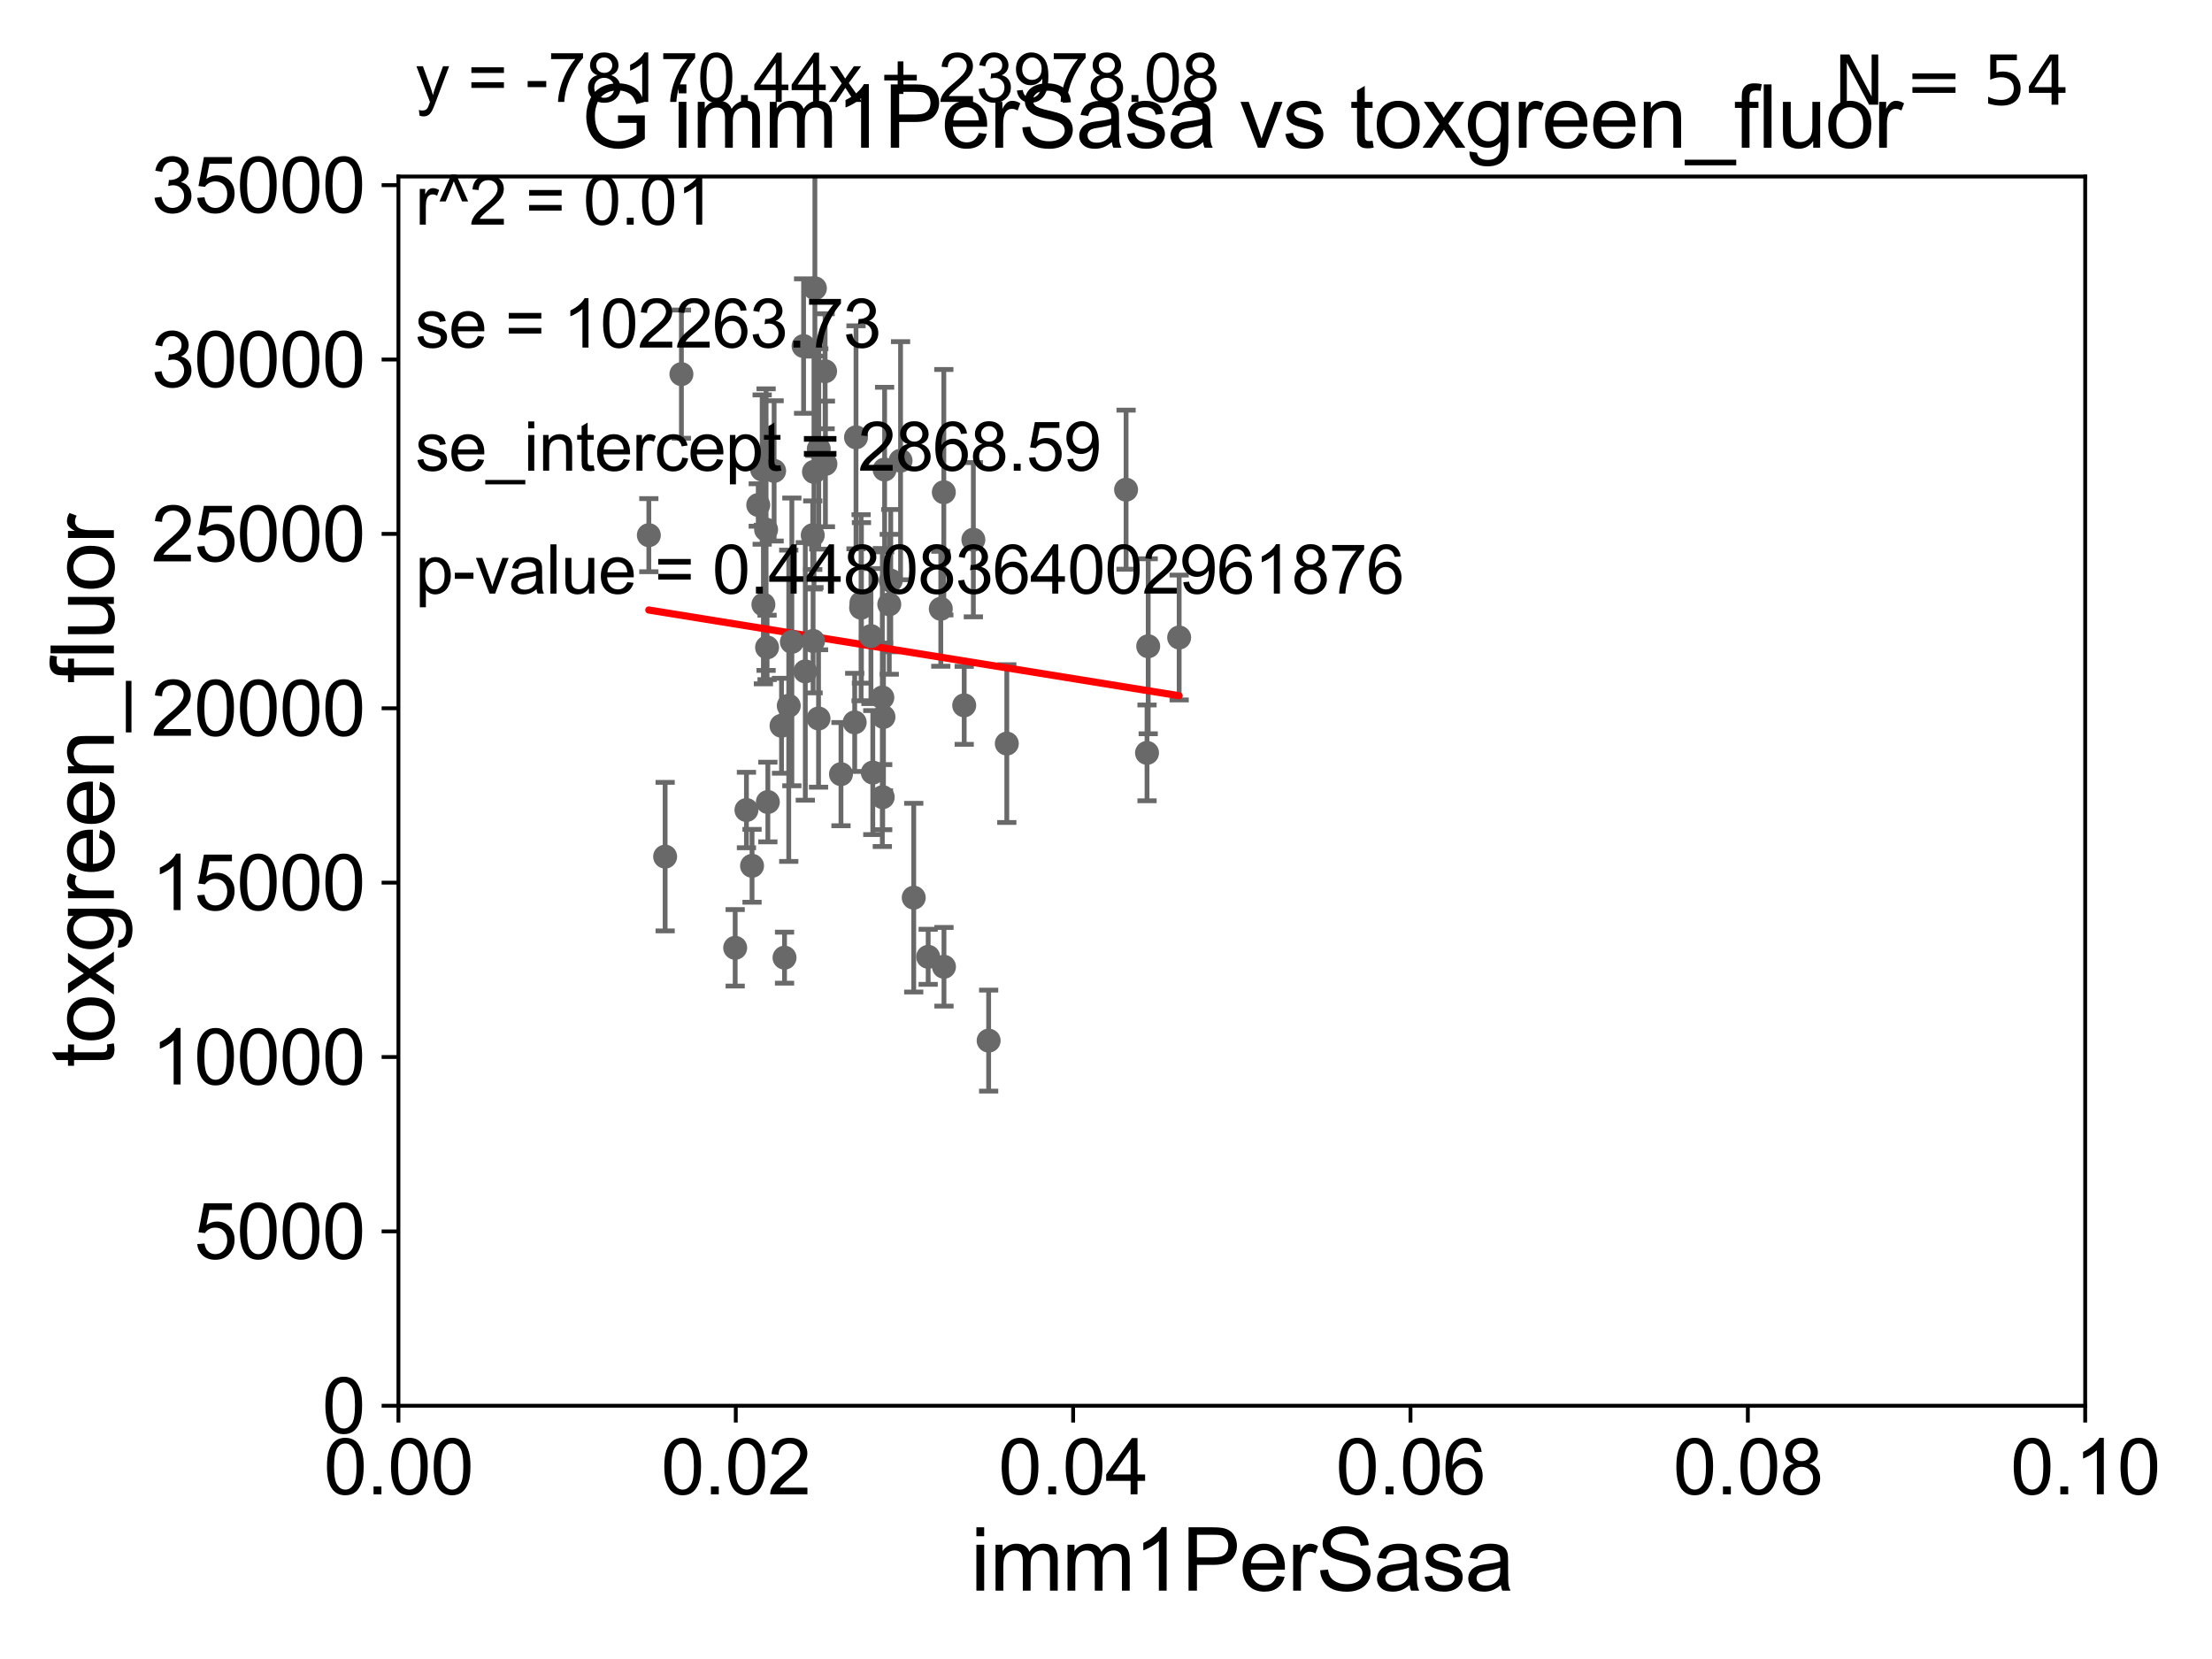 <?xml version="1.0" encoding="utf-8" standalone="no"?>
<!DOCTYPE svg PUBLIC "-//W3C//DTD SVG 1.1//EN"
  "http://www.w3.org/Graphics/SVG/1.1/DTD/svg11.dtd">
<svg xmlns:xlink="http://www.w3.org/1999/xlink" width="460.8pt" height="345.6pt" viewBox="0 0 460.8 345.6" xmlns="http://www.w3.org/2000/svg" version="1.1">
 <defs>
  <style type="text/css">*{stroke-linejoin: round; stroke-linecap: butt}</style>
 </defs>
 <g id="figure_1">
  <g id="patch_1">
   <path d="M 0 345.6 
L 460.8 345.6 
L 460.8 0 
L 0 0 
z
" style="fill: #ffffff"/>
  </g>
  <g id="axes_1">
   <g id="patch_2">
    <path d="M 83 292.84 
L 434.385 292.84 
L 434.385 36.775 
L 83 36.775 
z
" style="fill: #ffffff"/>
   </g>
   <g id="PathCollection_1">
    <defs>
     <path id="mbdb88b8500" d="M 0 1.118 
C 0.297 1.118 0.581 1 0.791 0.791 
C 1 0.581 1.118 0.297 1.118 0 
C 1.118 -0.297 1 -0.581 0.791 -0.791 
C 0.581 -1 0.297 -1.118 0 -1.118 
C -0.297 -1.118 -0.581 -1 -0.791 -0.791 
C -1 -0.581 -1.118 -0.297 -1.118 0 
C -1.118 0.297 -1 0.581 -0.791 0.791 
C -0.581 1 -0.297 1.118 0 1.118 
z
" style="stroke: #696969"/>
    </defs>
    <g clip-path="url(#p01d1ca0391)">
     <use xlink:href="#mbdb88b8500" x="170.567" y="93.526" style="fill: #696969; stroke: #696969"/>
     <use xlink:href="#mbdb88b8500" x="200.863" y="146.936" style="fill: #696969; stroke: #696969"/>
     <use xlink:href="#mbdb88b8500" x="183.805" y="145.302" style="fill: #696969; stroke: #696969"/>
     <use xlink:href="#mbdb88b8500" x="190.348" y="186.998" style="fill: #696969; stroke: #696969"/>
     <use xlink:href="#mbdb88b8500" x="238.946" y="156.841" style="fill: #696969; stroke: #696969"/>
     <use xlink:href="#mbdb88b8500" x="195.984" y="126.822" style="fill: #696969; stroke: #696969"/>
     <use xlink:href="#mbdb88b8500" x="169.382" y="133.517" style="fill: #696969; stroke: #696969"/>
     <use xlink:href="#mbdb88b8500" x="183.883" y="166.06" style="fill: #696969; stroke: #696969"/>
     <use xlink:href="#mbdb88b8500" x="164.312" y="147.023" style="fill: #696969; stroke: #696969"/>
     <use xlink:href="#mbdb88b8500" x="170.516" y="149.673" style="fill: #696969; stroke: #696969"/>
     <use xlink:href="#mbdb88b8500" x="193.355" y="199.322" style="fill: #696969; stroke: #696969"/>
     <use xlink:href="#mbdb88b8500" x="159.796" y="134.865" style="fill: #696969; stroke: #696969"/>
     <use xlink:href="#mbdb88b8500" x="234.583" y="102.009" style="fill: #696969; stroke: #696969"/>
     <use xlink:href="#mbdb88b8500" x="181.433" y="132.506" style="fill: #696969; stroke: #696969"/>
     <use xlink:href="#mbdb88b8500" x="205.953" y="216.78" style="fill: #696969; stroke: #696969"/>
     <use xlink:href="#mbdb88b8500" x="171.886" y="77.339" style="fill: #696969; stroke: #696969"/>
     <use xlink:href="#mbdb88b8500" x="156.665" y="180.365" style="fill: #696969; stroke: #696969"/>
     <use xlink:href="#mbdb88b8500" x="153.153" y="197.448" style="fill: #696969; stroke: #696969"/>
     <use xlink:href="#mbdb88b8500" x="175.192" y="161.27" style="fill: #696969; stroke: #696969"/>
     <use xlink:href="#mbdb88b8500" x="138.56" y="178.452" style="fill: #696969; stroke: #696969"/>
     <use xlink:href="#mbdb88b8500" x="245.641" y="132.803" style="fill: #696969; stroke: #696969"/>
     <use xlink:href="#mbdb88b8500" x="184.044" y="149.352" style="fill: #696969; stroke: #696969"/>
     <use xlink:href="#mbdb88b8500" x="159.958" y="167.075" style="fill: #696969; stroke: #696969"/>
     <use xlink:href="#mbdb88b8500" x="164.959" y="133.718" style="fill: #696969; stroke: #696969"/>
     <use xlink:href="#mbdb88b8500" x="179.383" y="126.6" style="fill: #696969; stroke: #696969"/>
     <use xlink:href="#mbdb88b8500" x="239.193" y="134.63" style="fill: #696969; stroke: #696969"/>
     <use xlink:href="#mbdb88b8500" x="171.95" y="96.642" style="fill: #696969; stroke: #696969"/>
     <use xlink:href="#mbdb88b8500" x="178.323" y="91.102" style="fill: #696969; stroke: #696969"/>
     <use xlink:href="#mbdb88b8500" x="169.31" y="111.489" style="fill: #696969; stroke: #696969"/>
     <use xlink:href="#mbdb88b8500" x="178.047" y="150.485" style="fill: #696969; stroke: #696969"/>
     <use xlink:href="#mbdb88b8500" x="167.403" y="72.091" style="fill: #696969; stroke: #696969"/>
     <use xlink:href="#mbdb88b8500" x="159.029" y="125.939" style="fill: #696969; stroke: #696969"/>
     <use xlink:href="#mbdb88b8500" x="169.567" y="98.294" style="fill: #696969; stroke: #696969"/>
     <use xlink:href="#mbdb88b8500" x="159.592" y="110.328" style="fill: #696969; stroke: #696969"/>
     <use xlink:href="#mbdb88b8500" x="185.559" y="120.957" style="fill: #696969; stroke: #696969"/>
     <use xlink:href="#mbdb88b8500" x="141.95" y="77.939" style="fill: #696969; stroke: #696969"/>
     <use xlink:href="#mbdb88b8500" x="167.76" y="139.863" style="fill: #696969; stroke: #696969"/>
     <use xlink:href="#mbdb88b8500" x="155.498" y="168.741" style="fill: #696969; stroke: #696969"/>
     <use xlink:href="#mbdb88b8500" x="158.774" y="97.821" style="fill: #696969; stroke: #696969"/>
     <use xlink:href="#mbdb88b8500" x="135.165" y="111.488" style="fill: #696969; stroke: #696969"/>
     <use xlink:href="#mbdb88b8500" x="169.756" y="60.054" style="fill: #696969; stroke: #696969"/>
     <use xlink:href="#mbdb88b8500" x="161.265" y="98.095" style="fill: #696969; stroke: #696969"/>
     <use xlink:href="#mbdb88b8500" x="202.769" y="112.428" style="fill: #696969; stroke: #696969"/>
     <use xlink:href="#mbdb88b8500" x="187.604" y="95.974" style="fill: #696969; stroke: #696969"/>
     <use xlink:href="#mbdb88b8500" x="162.804" y="151.189" style="fill: #696969; stroke: #696969"/>
     <use xlink:href="#mbdb88b8500" x="181.82" y="160.94" style="fill: #696969; stroke: #696969"/>
     <use xlink:href="#mbdb88b8500" x="196.616" y="102.541" style="fill: #696969; stroke: #696969"/>
     <use xlink:href="#mbdb88b8500" x="157.957" y="105.2" style="fill: #696969; stroke: #696969"/>
     <use xlink:href="#mbdb88b8500" x="209.736" y="154.9" style="fill: #696969; stroke: #696969"/>
     <use xlink:href="#mbdb88b8500" x="179.456" y="125.59" style="fill: #696969; stroke: #696969"/>
     <use xlink:href="#mbdb88b8500" x="184.281" y="97.813" style="fill: #696969; stroke: #696969"/>
     <use xlink:href="#mbdb88b8500" x="185.253" y="125.886" style="fill: #696969; stroke: #696969"/>
     <use xlink:href="#mbdb88b8500" x="163.432" y="199.497" style="fill: #696969; stroke: #696969"/>
     <use xlink:href="#mbdb88b8500" x="196.648" y="201.398" style="fill: #696969; stroke: #696969"/>
    </g>
   </g>
   <g id="matplotlib.axis_1">
    <g id="xtick_1">
     <g id="line2d_1">
      <defs>
       <path id="m7738bb828a" d="M 0 0 
L 0 3.5 
" style="stroke: #000000; stroke-width: 0.8"/>
      </defs>
      <g>
       <use xlink:href="#m7738bb828a" x="83" y="292.84" style="stroke: #000000; stroke-width: 0.8"/>
      </g>
     </g>
     <g id="text_1">
      <!-- 0.00 -->
      <g transform="translate(67.431 311.293)scale(0.16 -0.16)">
       <defs>
        <path id="ArialMT-30" d="M 266 2259 
Q 266 3072 433 3567 
Q 600 4063 929 4331 
Q 1259 4600 1759 4600 
Q 2128 4600 2406 4451 
Q 2684 4303 2865 4023 
Q 3047 3744 3150 3342 
Q 3253 2941 3253 2259 
Q 3253 1453 3087 958 
Q 2922 463 2592 192 
Q 2263 -78 1759 -78 
Q 1097 -78 719 397 
Q 266 969 266 2259 
z
M 844 2259 
Q 844 1131 1108 757 
Q 1372 384 1759 384 
Q 2147 384 2411 759 
Q 2675 1134 2675 2259 
Q 2675 3391 2411 3762 
Q 2147 4134 1753 4134 
Q 1366 4134 1134 3806 
Q 844 3388 844 2259 
z
" transform="scale(0.016)"/>
        <path id="ArialMT-2e" d="M 581 0 
L 581 641 
L 1222 641 
L 1222 0 
L 581 0 
z
" transform="scale(0.016)"/>
       </defs>
       <use xlink:href="#ArialMT-30"/>
       <use xlink:href="#ArialMT-2e" x="55.615"/>
       <use xlink:href="#ArialMT-30" x="83.398"/>
       <use xlink:href="#ArialMT-30" x="139.014"/>
      </g>
     </g>
    </g>
    <g id="xtick_2">
     <g id="line2d_2">
      <g>
       <use xlink:href="#m7738bb828a" x="153.277" y="292.84" style="stroke: #000000; stroke-width: 0.8"/>
      </g>
     </g>
     <g id="text_2">
      <!-- 0.02 -->
      <g transform="translate(137.708 311.293)scale(0.16 -0.16)">
       <defs>
        <path id="ArialMT-32" d="M 3222 541 
L 3222 0 
L 194 0 
Q 188 203 259 391 
Q 375 700 629 1000 
Q 884 1300 1366 1694 
Q 2113 2306 2375 2664 
Q 2638 3022 2638 3341 
Q 2638 3675 2398 3904 
Q 2159 4134 1775 4134 
Q 1369 4134 1125 3890 
Q 881 3647 878 3216 
L 300 3275 
Q 359 3922 746 4261 
Q 1134 4600 1788 4600 
Q 2447 4600 2831 4234 
Q 3216 3869 3216 3328 
Q 3216 3053 3103 2787 
Q 2991 2522 2730 2228 
Q 2469 1934 1863 1422 
Q 1356 997 1212 845 
Q 1069 694 975 541 
L 3222 541 
z
" transform="scale(0.016)"/>
       </defs>
       <use xlink:href="#ArialMT-30"/>
       <use xlink:href="#ArialMT-2e" x="55.615"/>
       <use xlink:href="#ArialMT-30" x="83.398"/>
       <use xlink:href="#ArialMT-32" x="139.014"/>
      </g>
     </g>
    </g>
    <g id="xtick_3">
     <g id="line2d_3">
      <g>
       <use xlink:href="#m7738bb828a" x="223.554" y="292.84" style="stroke: #000000; stroke-width: 0.8"/>
      </g>
     </g>
     <g id="text_3">
      <!-- 0.04 -->
      <g transform="translate(207.985 311.293)scale(0.16 -0.16)">
       <defs>
        <path id="ArialMT-34" d="M 2069 0 
L 2069 1097 
L 81 1097 
L 81 1613 
L 2172 4581 
L 2631 4581 
L 2631 1613 
L 3250 1613 
L 3250 1097 
L 2631 1097 
L 2631 0 
L 2069 0 
z
M 2069 1613 
L 2069 3678 
L 634 1613 
L 2069 1613 
z
" transform="scale(0.016)"/>
       </defs>
       <use xlink:href="#ArialMT-30"/>
       <use xlink:href="#ArialMT-2e" x="55.615"/>
       <use xlink:href="#ArialMT-30" x="83.398"/>
       <use xlink:href="#ArialMT-34" x="139.014"/>
      </g>
     </g>
    </g>
    <g id="xtick_4">
     <g id="line2d_4">
      <g>
       <use xlink:href="#m7738bb828a" x="293.831" y="292.84" style="stroke: #000000; stroke-width: 0.8"/>
      </g>
     </g>
     <g id="text_4">
      <!-- 0.06 -->
      <g transform="translate(278.262 311.293)scale(0.16 -0.16)">
       <defs>
        <path id="ArialMT-36" d="M 3184 3459 
L 2625 3416 
Q 2550 3747 2413 3897 
Q 2184 4138 1850 4138 
Q 1581 4138 1378 3988 
Q 1113 3794 959 3422 
Q 806 3050 800 2363 
Q 1003 2672 1297 2822 
Q 1591 2972 1913 2972 
Q 2475 2972 2870 2558 
Q 3266 2144 3266 1488 
Q 3266 1056 3080 686 
Q 2894 316 2569 119 
Q 2244 -78 1831 -78 
Q 1128 -78 684 439 
Q 241 956 241 2144 
Q 241 3472 731 4075 
Q 1159 4600 1884 4600 
Q 2425 4600 2770 4297 
Q 3116 3994 3184 3459 
z
M 888 1484 
Q 888 1194 1011 928 
Q 1134 663 1356 523 
Q 1578 384 1822 384 
Q 2178 384 2434 671 
Q 2691 959 2691 1453 
Q 2691 1928 2437 2201 
Q 2184 2475 1800 2475 
Q 1419 2475 1153 2201 
Q 888 1928 888 1484 
z
" transform="scale(0.016)"/>
       </defs>
       <use xlink:href="#ArialMT-30"/>
       <use xlink:href="#ArialMT-2e" x="55.615"/>
       <use xlink:href="#ArialMT-30" x="83.398"/>
       <use xlink:href="#ArialMT-36" x="139.014"/>
      </g>
     </g>
    </g>
    <g id="xtick_5">
     <g id="line2d_5">
      <g>
       <use xlink:href="#m7738bb828a" x="364.108" y="292.84" style="stroke: #000000; stroke-width: 0.8"/>
      </g>
     </g>
     <g id="text_5">
      <!-- 0.08 -->
      <g transform="translate(348.539 311.293)scale(0.16 -0.16)">
       <defs>
        <path id="ArialMT-38" d="M 1131 2484 
Q 781 2613 612 2850 
Q 444 3088 444 3419 
Q 444 3919 803 4259 
Q 1163 4600 1759 4600 
Q 2359 4600 2725 4251 
Q 3091 3903 3091 3403 
Q 3091 3084 2923 2848 
Q 2756 2613 2416 2484 
Q 2838 2347 3058 2040 
Q 3278 1734 3278 1309 
Q 3278 722 2862 322 
Q 2447 -78 1769 -78 
Q 1091 -78 675 323 
Q 259 725 259 1325 
Q 259 1772 486 2073 
Q 713 2375 1131 2484 
z
M 1019 3438 
Q 1019 3113 1228 2906 
Q 1438 2700 1772 2700 
Q 2097 2700 2305 2904 
Q 2513 3109 2513 3406 
Q 2513 3716 2298 3927 
Q 2084 4138 1766 4138 
Q 1444 4138 1231 3931 
Q 1019 3725 1019 3438 
z
M 838 1322 
Q 838 1081 952 856 
Q 1066 631 1291 507 
Q 1516 384 1775 384 
Q 2178 384 2440 643 
Q 2703 903 2703 1303 
Q 2703 1709 2433 1975 
Q 2163 2241 1756 2241 
Q 1359 2241 1098 1978 
Q 838 1716 838 1322 
z
" transform="scale(0.016)"/>
       </defs>
       <use xlink:href="#ArialMT-30"/>
       <use xlink:href="#ArialMT-2e" x="55.615"/>
       <use xlink:href="#ArialMT-30" x="83.398"/>
       <use xlink:href="#ArialMT-38" x="139.014"/>
      </g>
     </g>
    </g>
    <g id="xtick_6">
     <g id="line2d_6">
      <g>
       <use xlink:href="#m7738bb828a" x="434.385" y="292.84" style="stroke: #000000; stroke-width: 0.8"/>
      </g>
     </g>
     <g id="text_6">
      <!-- 0.10 -->
      <g transform="translate(418.816 311.293)scale(0.16 -0.16)">
       <defs>
        <path id="ArialMT-31" d="M 2384 0 
L 1822 0 
L 1822 3584 
Q 1619 3391 1289 3197 
Q 959 3003 697 2906 
L 697 3450 
Q 1169 3672 1522 3987 
Q 1875 4303 2022 4600 
L 2384 4600 
L 2384 0 
z
" transform="scale(0.016)"/>
       </defs>
       <use xlink:href="#ArialMT-30"/>
       <use xlink:href="#ArialMT-2e" x="55.615"/>
       <use xlink:href="#ArialMT-31" x="83.398"/>
       <use xlink:href="#ArialMT-30" x="139.014"/>
      </g>
     </g>
    </g>
    <g id="text_7">
     <!-- imm1PerSasa -->
     <g transform="translate(202.177 331.357)scale(0.18 -0.18)">
      <defs>
       <path id="ArialMT-69" d="M 425 3934 
L 425 4581 
L 988 4581 
L 988 3934 
L 425 3934 
z
M 425 0 
L 425 3319 
L 988 3319 
L 988 0 
L 425 0 
z
" transform="scale(0.016)"/>
       <path id="ArialMT-6d" d="M 422 0 
L 422 3319 
L 925 3319 
L 925 2853 
Q 1081 3097 1340 3245 
Q 1600 3394 1931 3394 
Q 2300 3394 2536 3241 
Q 2772 3088 2869 2813 
Q 3263 3394 3894 3394 
Q 4388 3394 4653 3120 
Q 4919 2847 4919 2278 
L 4919 0 
L 4359 0 
L 4359 2091 
Q 4359 2428 4304 2576 
Q 4250 2725 4106 2815 
Q 3963 2906 3769 2906 
Q 3419 2906 3187 2673 
Q 2956 2441 2956 1928 
L 2956 0 
L 2394 0 
L 2394 2156 
Q 2394 2531 2256 2718 
Q 2119 2906 1806 2906 
Q 1569 2906 1367 2781 
Q 1166 2656 1075 2415 
Q 984 2175 984 1722 
L 984 0 
L 422 0 
z
" transform="scale(0.016)"/>
       <path id="ArialMT-50" d="M 494 0 
L 494 4581 
L 2222 4581 
Q 2678 4581 2919 4538 
Q 3256 4481 3484 4323 
Q 3713 4166 3852 3881 
Q 3991 3597 3991 3256 
Q 3991 2672 3619 2267 
Q 3247 1863 2275 1863 
L 1100 1863 
L 1100 0 
L 494 0 
z
M 1100 2403 
L 2284 2403 
Q 2872 2403 3119 2622 
Q 3366 2841 3366 3238 
Q 3366 3525 3220 3729 
Q 3075 3934 2838 4000 
Q 2684 4041 2272 4041 
L 1100 4041 
L 1100 2403 
z
" transform="scale(0.016)"/>
       <path id="ArialMT-65" d="M 2694 1069 
L 3275 997 
Q 3138 488 2766 206 
Q 2394 -75 1816 -75 
Q 1088 -75 661 373 
Q 234 822 234 1631 
Q 234 2469 665 2931 
Q 1097 3394 1784 3394 
Q 2450 3394 2872 2941 
Q 3294 2488 3294 1666 
Q 3294 1616 3291 1516 
L 816 1516 
Q 847 969 1125 678 
Q 1403 388 1819 388 
Q 2128 388 2347 550 
Q 2566 713 2694 1069 
z
M 847 1978 
L 2700 1978 
Q 2663 2397 2488 2606 
Q 2219 2931 1791 2931 
Q 1403 2931 1139 2672 
Q 875 2413 847 1978 
z
" transform="scale(0.016)"/>
       <path id="ArialMT-72" d="M 416 0 
L 416 3319 
L 922 3319 
L 922 2816 
Q 1116 3169 1280 3281 
Q 1444 3394 1641 3394 
Q 1925 3394 2219 3213 
L 2025 2691 
Q 1819 2813 1613 2813 
Q 1428 2813 1281 2702 
Q 1134 2591 1072 2394 
Q 978 2094 978 1738 
L 978 0 
L 416 0 
z
" transform="scale(0.016)"/>
       <path id="ArialMT-53" d="M 288 1472 
L 859 1522 
Q 900 1178 1048 958 
Q 1197 738 1509 602 
Q 1822 466 2213 466 
Q 2559 466 2825 569 
Q 3091 672 3220 851 
Q 3350 1031 3350 1244 
Q 3350 1459 3225 1620 
Q 3100 1781 2813 1891 
Q 2628 1963 1997 2114 
Q 1366 2266 1113 2400 
Q 784 2572 623 2826 
Q 463 3081 463 3397 
Q 463 3744 659 4045 
Q 856 4347 1234 4503 
Q 1613 4659 2075 4659 
Q 2584 4659 2973 4495 
Q 3363 4331 3572 4012 
Q 3781 3694 3797 3291 
L 3216 3247 
Q 3169 3681 2898 3903 
Q 2628 4125 2100 4125 
Q 1550 4125 1298 3923 
Q 1047 3722 1047 3438 
Q 1047 3191 1225 3031 
Q 1400 2872 2139 2705 
Q 2878 2538 3153 2413 
Q 3553 2228 3743 1945 
Q 3934 1663 3934 1294 
Q 3934 928 3725 604 
Q 3516 281 3123 101 
Q 2731 -78 2241 -78 
Q 1619 -78 1198 103 
Q 778 284 539 648 
Q 300 1013 288 1472 
z
" transform="scale(0.016)"/>
       <path id="ArialMT-61" d="M 2588 409 
Q 2275 144 1986 34 
Q 1697 -75 1366 -75 
Q 819 -75 525 192 
Q 231 459 231 875 
Q 231 1119 342 1320 
Q 453 1522 633 1644 
Q 813 1766 1038 1828 
Q 1203 1872 1538 1913 
Q 2219 1994 2541 2106 
Q 2544 2222 2544 2253 
Q 2544 2597 2384 2738 
Q 2169 2928 1744 2928 
Q 1347 2928 1158 2789 
Q 969 2650 878 2297 
L 328 2372 
Q 403 2725 575 2942 
Q 747 3159 1072 3276 
Q 1397 3394 1825 3394 
Q 2250 3394 2515 3294 
Q 2781 3194 2906 3042 
Q 3031 2891 3081 2659 
Q 3109 2516 3109 2141 
L 3109 1391 
Q 3109 606 3145 398 
Q 3181 191 3288 0 
L 2700 0 
Q 2613 175 2588 409 
z
M 2541 1666 
Q 2234 1541 1622 1453 
Q 1275 1403 1131 1340 
Q 988 1278 909 1158 
Q 831 1038 831 891 
Q 831 666 1001 516 
Q 1172 366 1500 366 
Q 1825 366 2078 508 
Q 2331 650 2450 897 
Q 2541 1088 2541 1459 
L 2541 1666 
z
" transform="scale(0.016)"/>
       <path id="ArialMT-73" d="M 197 991 
L 753 1078 
Q 800 744 1014 566 
Q 1228 388 1613 388 
Q 2000 388 2187 545 
Q 2375 703 2375 916 
Q 2375 1106 2209 1216 
Q 2094 1291 1634 1406 
Q 1016 1563 777 1677 
Q 538 1791 414 1992 
Q 291 2194 291 2438 
Q 291 2659 392 2848 
Q 494 3038 669 3163 
Q 800 3259 1026 3326 
Q 1253 3394 1513 3394 
Q 1903 3394 2198 3281 
Q 2494 3169 2634 2976 
Q 2775 2784 2828 2463 
L 2278 2388 
Q 2241 2644 2061 2787 
Q 1881 2931 1553 2931 
Q 1166 2931 1000 2803 
Q 834 2675 834 2503 
Q 834 2394 903 2306 
Q 972 2216 1119 2156 
Q 1203 2125 1616 2013 
Q 2213 1853 2448 1751 
Q 2684 1650 2818 1456 
Q 2953 1263 2953 975 
Q 2953 694 2789 445 
Q 2625 197 2315 61 
Q 2006 -75 1616 -75 
Q 969 -75 630 194 
Q 291 463 197 991 
z
" transform="scale(0.016)"/>
      </defs>
      <use xlink:href="#ArialMT-69"/>
      <use xlink:href="#ArialMT-6d" x="22.217"/>
      <use xlink:href="#ArialMT-6d" x="105.518"/>
      <use xlink:href="#ArialMT-31" x="188.818"/>
      <use xlink:href="#ArialMT-50" x="244.434"/>
      <use xlink:href="#ArialMT-65" x="311.133"/>
      <use xlink:href="#ArialMT-72" x="366.748"/>
      <use xlink:href="#ArialMT-53" x="400.049"/>
      <use xlink:href="#ArialMT-61" x="466.748"/>
      <use xlink:href="#ArialMT-73" x="522.363"/>
      <use xlink:href="#ArialMT-61" x="572.363"/>
     </g>
    </g>
   </g>
   <g id="matplotlib.axis_2">
    <g id="ytick_1">
     <g id="line2d_7">
      <defs>
       <path id="m06753dc1ca" d="M 0 0 
L -3.5 0 
" style="stroke: #000000; stroke-width: 0.8"/>
      </defs>
      <g>
       <use xlink:href="#m06753dc1ca" x="83" y="292.84" style="stroke: #000000; stroke-width: 0.8"/>
      </g>
     </g>
     <g id="text_8">
      <!-- 0 -->
      <g transform="translate(67.103 298.566)scale(0.16 -0.16)">
       <use xlink:href="#ArialMT-30"/>
      </g>
     </g>
    </g>
    <g id="ytick_2">
     <g id="line2d_8">
      <g>
       <use xlink:href="#m06753dc1ca" x="83" y="256.516" style="stroke: #000000; stroke-width: 0.8"/>
      </g>
     </g>
     <g id="text_9">
      <!-- 5000 -->
      <g transform="translate(40.41 262.242)scale(0.16 -0.16)">
       <defs>
        <path id="ArialMT-35" d="M 266 1200 
L 856 1250 
Q 922 819 1161 601 
Q 1400 384 1738 384 
Q 2144 384 2425 690 
Q 2706 997 2706 1503 
Q 2706 1984 2436 2262 
Q 2166 2541 1728 2541 
Q 1456 2541 1237 2417 
Q 1019 2294 894 2097 
L 366 2166 
L 809 4519 
L 3088 4519 
L 3088 3981 
L 1259 3981 
L 1013 2750 
Q 1425 3038 1878 3038 
Q 2478 3038 2890 2622 
Q 3303 2206 3303 1553 
Q 3303 931 2941 478 
Q 2500 -78 1738 -78 
Q 1113 -78 717 272 
Q 322 622 266 1200 
z
" transform="scale(0.016)"/>
       </defs>
       <use xlink:href="#ArialMT-35"/>
       <use xlink:href="#ArialMT-30" x="55.615"/>
       <use xlink:href="#ArialMT-30" x="111.23"/>
       <use xlink:href="#ArialMT-30" x="166.846"/>
      </g>
     </g>
    </g>
    <g id="ytick_3">
     <g id="line2d_9">
      <g>
       <use xlink:href="#m06753dc1ca" x="83" y="220.192" style="stroke: #000000; stroke-width: 0.8"/>
      </g>
     </g>
     <g id="text_10">
      <!-- 10000 -->
      <g transform="translate(31.512 225.918)scale(0.16 -0.16)">
       <use xlink:href="#ArialMT-31"/>
       <use xlink:href="#ArialMT-30" x="55.615"/>
       <use xlink:href="#ArialMT-30" x="111.23"/>
       <use xlink:href="#ArialMT-30" x="166.846"/>
       <use xlink:href="#ArialMT-30" x="222.461"/>
      </g>
     </g>
    </g>
    <g id="ytick_4">
     <g id="line2d_10">
      <g>
       <use xlink:href="#m06753dc1ca" x="83" y="183.867" style="stroke: #000000; stroke-width: 0.8"/>
      </g>
     </g>
     <g id="text_11">
      <!-- 15000 -->
      <g transform="translate(31.512 189.594)scale(0.16 -0.16)">
       <use xlink:href="#ArialMT-31"/>
       <use xlink:href="#ArialMT-35" x="55.615"/>
       <use xlink:href="#ArialMT-30" x="111.23"/>
       <use xlink:href="#ArialMT-30" x="166.846"/>
       <use xlink:href="#ArialMT-30" x="222.461"/>
      </g>
     </g>
    </g>
    <g id="ytick_5">
     <g id="line2d_11">
      <g>
       <use xlink:href="#m06753dc1ca" x="83" y="147.543" style="stroke: #000000; stroke-width: 0.8"/>
      </g>
     </g>
     <g id="text_12">
      <!-- 20000 -->
      <g transform="translate(31.512 153.27)scale(0.16 -0.16)">
       <use xlink:href="#ArialMT-32"/>
       <use xlink:href="#ArialMT-30" x="55.615"/>
       <use xlink:href="#ArialMT-30" x="111.23"/>
       <use xlink:href="#ArialMT-30" x="166.846"/>
       <use xlink:href="#ArialMT-30" x="222.461"/>
      </g>
     </g>
    </g>
    <g id="ytick_6">
     <g id="line2d_12">
      <g>
       <use xlink:href="#m06753dc1ca" x="83" y="111.219" style="stroke: #000000; stroke-width: 0.8"/>
      </g>
     </g>
     <g id="text_13">
      <!-- 25000 -->
      <g transform="translate(31.512 116.945)scale(0.16 -0.16)">
       <use xlink:href="#ArialMT-32"/>
       <use xlink:href="#ArialMT-35" x="55.615"/>
       <use xlink:href="#ArialMT-30" x="111.23"/>
       <use xlink:href="#ArialMT-30" x="166.846"/>
       <use xlink:href="#ArialMT-30" x="222.461"/>
      </g>
     </g>
    </g>
    <g id="ytick_7">
     <g id="line2d_13">
      <g>
       <use xlink:href="#m06753dc1ca" x="83" y="74.895" style="stroke: #000000; stroke-width: 0.8"/>
      </g>
     </g>
     <g id="text_14">
      <!-- 30000 -->
      <g transform="translate(31.512 80.621)scale(0.16 -0.16)">
       <defs>
        <path id="ArialMT-33" d="M 269 1209 
L 831 1284 
Q 928 806 1161 595 
Q 1394 384 1728 384 
Q 2125 384 2398 659 
Q 2672 934 2672 1341 
Q 2672 1728 2419 1979 
Q 2166 2231 1775 2231 
Q 1616 2231 1378 2169 
L 1441 2663 
Q 1497 2656 1531 2656 
Q 1891 2656 2178 2843 
Q 2466 3031 2466 3422 
Q 2466 3731 2256 3934 
Q 2047 4138 1716 4138 
Q 1388 4138 1169 3931 
Q 950 3725 888 3313 
L 325 3413 
Q 428 3978 793 4289 
Q 1159 4600 1703 4600 
Q 2078 4600 2393 4439 
Q 2709 4278 2876 4000 
Q 3044 3722 3044 3409 
Q 3044 3113 2884 2869 
Q 2725 2625 2413 2481 
Q 2819 2388 3044 2092 
Q 3269 1797 3269 1353 
Q 3269 753 2831 336 
Q 2394 -81 1725 -81 
Q 1122 -81 723 278 
Q 325 638 269 1209 
z
" transform="scale(0.016)"/>
       </defs>
       <use xlink:href="#ArialMT-33"/>
       <use xlink:href="#ArialMT-30" x="55.615"/>
       <use xlink:href="#ArialMT-30" x="111.23"/>
       <use xlink:href="#ArialMT-30" x="166.846"/>
       <use xlink:href="#ArialMT-30" x="222.461"/>
      </g>
     </g>
    </g>
    <g id="ytick_8">
     <g id="line2d_14">
      <g>
       <use xlink:href="#m06753dc1ca" x="83" y="38.571" style="stroke: #000000; stroke-width: 0.8"/>
      </g>
     </g>
     <g id="text_15">
      <!-- 35000 -->
      <g transform="translate(31.512 44.297)scale(0.16 -0.16)">
       <use xlink:href="#ArialMT-33"/>
       <use xlink:href="#ArialMT-35" x="55.615"/>
       <use xlink:href="#ArialMT-30" x="111.23"/>
       <use xlink:href="#ArialMT-30" x="166.846"/>
       <use xlink:href="#ArialMT-30" x="222.461"/>
      </g>
     </g>
    </g>
    <g id="text_16">
     <!-- toxgreen_fluor -->
     <g transform="translate(23.724 222.34)rotate(-90)scale(0.18 -0.18)">
      <defs>
       <path id="ArialMT-74" d="M 1650 503 
L 1731 6 
Q 1494 -44 1306 -44 
Q 1000 -44 831 53 
Q 663 150 594 308 
Q 525 466 525 972 
L 525 2881 
L 113 2881 
L 113 3319 
L 525 3319 
L 525 4141 
L 1084 4478 
L 1084 3319 
L 1650 3319 
L 1650 2881 
L 1084 2881 
L 1084 941 
Q 1084 700 1114 631 
Q 1144 563 1211 522 
Q 1278 481 1403 481 
Q 1497 481 1650 503 
z
" transform="scale(0.016)"/>
       <path id="ArialMT-6f" d="M 213 1659 
Q 213 2581 725 3025 
Q 1153 3394 1769 3394 
Q 2453 3394 2887 2945 
Q 3322 2497 3322 1706 
Q 3322 1066 3130 698 
Q 2938 331 2570 128 
Q 2203 -75 1769 -75 
Q 1072 -75 642 372 
Q 213 819 213 1659 
z
M 791 1659 
Q 791 1022 1069 705 
Q 1347 388 1769 388 
Q 2188 388 2466 706 
Q 2744 1025 2744 1678 
Q 2744 2294 2464 2611 
Q 2184 2928 1769 2928 
Q 1347 2928 1069 2612 
Q 791 2297 791 1659 
z
" transform="scale(0.016)"/>
       <path id="ArialMT-78" d="M 47 0 
L 1259 1725 
L 138 3319 
L 841 3319 
L 1350 2541 
Q 1494 2319 1581 2169 
Q 1719 2375 1834 2534 
L 2394 3319 
L 3066 3319 
L 1919 1756 
L 3153 0 
L 2463 0 
L 1781 1031 
L 1600 1309 
L 728 0 
L 47 0 
z
" transform="scale(0.016)"/>
       <path id="ArialMT-67" d="M 319 -275 
L 866 -356 
Q 900 -609 1056 -725 
Q 1266 -881 1628 -881 
Q 2019 -881 2231 -725 
Q 2444 -569 2519 -288 
Q 2563 -116 2559 434 
Q 2191 0 1641 0 
Q 956 0 581 494 
Q 206 988 206 1678 
Q 206 2153 378 2554 
Q 550 2956 876 3175 
Q 1203 3394 1644 3394 
Q 2231 3394 2613 2919 
L 2613 3319 
L 3131 3319 
L 3131 450 
Q 3131 -325 2973 -648 
Q 2816 -972 2473 -1159 
Q 2131 -1347 1631 -1347 
Q 1038 -1347 672 -1080 
Q 306 -813 319 -275 
z
M 784 1719 
Q 784 1066 1043 766 
Q 1303 466 1694 466 
Q 2081 466 2343 764 
Q 2606 1063 2606 1700 
Q 2606 2309 2336 2618 
Q 2066 2928 1684 2928 
Q 1309 2928 1046 2623 
Q 784 2319 784 1719 
z
" transform="scale(0.016)"/>
       <path id="ArialMT-6e" d="M 422 0 
L 422 3319 
L 928 3319 
L 928 2847 
Q 1294 3394 1984 3394 
Q 2284 3394 2536 3286 
Q 2788 3178 2913 3003 
Q 3038 2828 3088 2588 
Q 3119 2431 3119 2041 
L 3119 0 
L 2556 0 
L 2556 2019 
Q 2556 2363 2490 2533 
Q 2425 2703 2258 2804 
Q 2091 2906 1866 2906 
Q 1506 2906 1245 2678 
Q 984 2450 984 1813 
L 984 0 
L 422 0 
z
" transform="scale(0.016)"/>
       <path id="ArialMT-5f" d="M -97 -1272 
L -97 -866 
L 3631 -866 
L 3631 -1272 
L -97 -1272 
z
" transform="scale(0.016)"/>
       <path id="ArialMT-66" d="M 556 0 
L 556 2881 
L 59 2881 
L 59 3319 
L 556 3319 
L 556 3672 
Q 556 4006 616 4169 
Q 697 4388 901 4523 
Q 1106 4659 1475 4659 
Q 1713 4659 2000 4603 
L 1916 4113 
Q 1741 4144 1584 4144 
Q 1328 4144 1222 4034 
Q 1116 3925 1116 3625 
L 1116 3319 
L 1763 3319 
L 1763 2881 
L 1116 2881 
L 1116 0 
L 556 0 
z
" transform="scale(0.016)"/>
       <path id="ArialMT-6c" d="M 409 0 
L 409 4581 
L 972 4581 
L 972 0 
L 409 0 
z
" transform="scale(0.016)"/>
       <path id="ArialMT-75" d="M 2597 0 
L 2597 488 
Q 2209 -75 1544 -75 
Q 1250 -75 995 37 
Q 741 150 617 320 
Q 494 491 444 738 
Q 409 903 409 1263 
L 409 3319 
L 972 3319 
L 972 1478 
Q 972 1038 1006 884 
Q 1059 663 1231 536 
Q 1403 409 1656 409 
Q 1909 409 2131 539 
Q 2353 669 2445 892 
Q 2538 1116 2538 1541 
L 2538 3319 
L 3100 3319 
L 3100 0 
L 2597 0 
z
" transform="scale(0.016)"/>
      </defs>
      <use xlink:href="#ArialMT-74"/>
      <use xlink:href="#ArialMT-6f" x="27.783"/>
      <use xlink:href="#ArialMT-78" x="83.398"/>
      <use xlink:href="#ArialMT-67" x="133.398"/>
      <use xlink:href="#ArialMT-72" x="189.014"/>
      <use xlink:href="#ArialMT-65" x="222.314"/>
      <use xlink:href="#ArialMT-65" x="277.93"/>
      <use xlink:href="#ArialMT-6e" x="333.545"/>
      <use xlink:href="#ArialMT-5f" x="389.16"/>
      <use xlink:href="#ArialMT-66" x="444.775"/>
      <use xlink:href="#ArialMT-6c" x="472.559"/>
      <use xlink:href="#ArialMT-75" x="494.775"/>
      <use xlink:href="#ArialMT-6f" x="550.391"/>
      <use xlink:href="#ArialMT-72" x="606.006"/>
     </g>
    </g>
   </g>
   <g id="LineCollection_1">
    <path d="M 170.567 114.398 
L 170.567 72.653 
" clip-path="url(#p01d1ca0391)" style="fill: none; stroke: #696969"/>
    <path d="M 200.863 155.054 
L 200.863 138.818 
" clip-path="url(#p01d1ca0391)" style="fill: none; stroke: #696969"/>
    <path d="M 183.805 176.343 
L 183.805 114.261 
" clip-path="url(#p01d1ca0391)" style="fill: none; stroke: #696969"/>
    <path d="M 190.348 206.656 
L 190.348 167.341 
" clip-path="url(#p01d1ca0391)" style="fill: none; stroke: #696969"/>
    <path d="M 238.946 166.82 
L 238.946 146.861 
" clip-path="url(#p01d1ca0391)" style="fill: none; stroke: #696969"/>
    <path d="M 195.984 138.793 
L 195.984 114.851 
" clip-path="url(#p01d1ca0391)" style="fill: none; stroke: #696969"/>
    <path d="M 169.382 144.34 
L 169.382 122.694 
" clip-path="url(#p01d1ca0391)" style="fill: none; stroke: #696969"/>
    <path d="M 183.883 172.842 
L 183.883 159.277 
" clip-path="url(#p01d1ca0391)" style="fill: none; stroke: #696969"/>
    <path d="M 164.312 179.444 
L 164.312 114.602 
" clip-path="url(#p01d1ca0391)" style="fill: none; stroke: #696969"/>
    <path d="M 170.516 163.985 
L 170.516 135.36 
" clip-path="url(#p01d1ca0391)" style="fill: none; stroke: #696969"/>
    <path d="M 193.355 205.059 
L 193.355 193.584 
" clip-path="url(#p01d1ca0391)" style="fill: none; stroke: #696969"/>
    <path d="M 159.796 141.573 
L 159.796 128.157 
" clip-path="url(#p01d1ca0391)" style="fill: none; stroke: #696969"/>
    <path d="M 234.583 118.578 
L 234.583 85.439 
" clip-path="url(#p01d1ca0391)" style="fill: none; stroke: #696969"/>
    <path d="M 181.433 146.575 
L 181.433 118.437 
" clip-path="url(#p01d1ca0391)" style="fill: none; stroke: #696969"/>
    <path d="M 205.953 227.297 
L 205.953 206.263 
" clip-path="url(#p01d1ca0391)" style="fill: none; stroke: #696969"/>
    <path d="M 171.886 89.318 
L 171.886 65.36 
" clip-path="url(#p01d1ca0391)" style="fill: none; stroke: #696969"/>
    <path d="M 156.665 187.95 
L 156.665 172.779 
" clip-path="url(#p01d1ca0391)" style="fill: none; stroke: #696969"/>
    <path d="M 153.153 205.416 
L 153.153 189.481 
" clip-path="url(#p01d1ca0391)" style="fill: none; stroke: #696969"/>
    <path d="M 175.192 172.022 
L 175.192 150.517 
" clip-path="url(#p01d1ca0391)" style="fill: none; stroke: #696969"/>
    <path d="M 138.56 193.92 
L 138.56 162.984 
" clip-path="url(#p01d1ca0391)" style="fill: none; stroke: #696969"/>
    <path d="M 245.641 145.809 
L 245.641 119.798 
" clip-path="url(#p01d1ca0391)" style="fill: none; stroke: #696969"/>
    <path d="M 184.044 164.74 
L 184.044 133.965 
" clip-path="url(#p01d1ca0391)" style="fill: none; stroke: #696969"/>
    <path d="M 159.958 175.375 
L 159.958 158.776 
" clip-path="url(#p01d1ca0391)" style="fill: none; stroke: #696969"/>
    <path d="M 164.959 163.689 
L 164.959 103.748 
" clip-path="url(#p01d1ca0391)" style="fill: none; stroke: #696969"/>
    <path d="M 179.383 145.98 
L 179.383 107.219 
" clip-path="url(#p01d1ca0391)" style="fill: none; stroke: #696969"/>
    <path d="M 239.193 152.856 
L 239.193 116.404 
" clip-path="url(#p01d1ca0391)" style="fill: none; stroke: #696969"/>
    <path d="M 171.95 109.725 
L 171.95 83.558 
" clip-path="url(#p01d1ca0391)" style="fill: none; stroke: #696969"/>
    <path d="M 178.323 114.329 
L 178.323 67.876 
" clip-path="url(#p01d1ca0391)" style="fill: none; stroke: #696969"/>
    <path d="M 169.31 118.631 
L 169.31 104.348 
" clip-path="url(#p01d1ca0391)" style="fill: none; stroke: #696969"/>
    <path d="M 178.047 160.712 
L 178.047 140.258 
" clip-path="url(#p01d1ca0391)" style="fill: none; stroke: #696969"/>
    <path d="M 167.403 86.098 
L 167.403 58.084 
" clip-path="url(#p01d1ca0391)" style="fill: none; stroke: #696969"/>
    <path d="M 159.029 142.455 
L 159.029 109.423 
" clip-path="url(#p01d1ca0391)" style="fill: none; stroke: #696969"/>
    <path d="M 169.567 122.401 
L 169.567 74.187 
" clip-path="url(#p01d1ca0391)" style="fill: none; stroke: #696969"/>
    <path d="M 159.592 139.658 
L 159.592 80.997 
" clip-path="url(#p01d1ca0391)" style="fill: none; stroke: #696969"/>
    <path d="M 185.559 135.779 
L 185.559 106.136 
" clip-path="url(#p01d1ca0391)" style="fill: none; stroke: #696969"/>
    <path d="M 141.95 91.293 
L 141.95 64.584 
" clip-path="url(#p01d1ca0391)" style="fill: none; stroke: #696969"/>
    <path d="M 167.76 166.691 
L 167.76 113.034 
" clip-path="url(#p01d1ca0391)" style="fill: none; stroke: #696969"/>
    <path d="M 155.498 176.604 
L 155.498 160.879 
" clip-path="url(#p01d1ca0391)" style="fill: none; stroke: #696969"/>
    <path d="M 158.774 113.372 
L 158.774 82.269 
" clip-path="url(#p01d1ca0391)" style="fill: none; stroke: #696969"/>
    <path d="M 135.165 119.104 
L 135.165 103.872 
" clip-path="url(#p01d1ca0391)" style="fill: none; stroke: #696969"/>
    <path d="M 169.756 94.883 
L 169.756 25.225 
" clip-path="url(#p01d1ca0391)" style="fill: none; stroke: #696969"/>
    <path d="M 161.265 112.707 
L 161.265 83.483 
" clip-path="url(#p01d1ca0391)" style="fill: none; stroke: #696969"/>
    <path d="M 202.769 128.494 
L 202.769 96.362 
" clip-path="url(#p01d1ca0391)" style="fill: none; stroke: #696969"/>
    <path d="M 187.604 120.774 
L 187.604 71.173 
" clip-path="url(#p01d1ca0391)" style="fill: none; stroke: #696969"/>
    <path d="M 162.804 161.08 
L 162.804 141.298 
" clip-path="url(#p01d1ca0391)" style="fill: none; stroke: #696969"/>
    <path d="M 181.82 173.855 
L 181.82 148.026 
" clip-path="url(#p01d1ca0391)" style="fill: none; stroke: #696969"/>
    <path d="M 196.616 128.111 
L 196.616 76.97 
" clip-path="url(#p01d1ca0391)" style="fill: none; stroke: #696969"/>
    <path d="M 157.957 109.621 
L 157.957 100.78 
" clip-path="url(#p01d1ca0391)" style="fill: none; stroke: #696969"/>
    <path d="M 209.736 171.336 
L 209.736 138.463 
" clip-path="url(#p01d1ca0391)" style="fill: none; stroke: #696969"/>
    <path d="M 179.456 142.311 
L 179.456 108.87 
" clip-path="url(#p01d1ca0391)" style="fill: none; stroke: #696969"/>
    <path d="M 184.281 114.953 
L 184.281 80.673 
" clip-path="url(#p01d1ca0391)" style="fill: none; stroke: #696969"/>
    <path d="M 185.253 140.457 
L 185.253 111.314 
" clip-path="url(#p01d1ca0391)" style="fill: none; stroke: #696969"/>
    <path d="M 163.432 204.806 
L 163.432 194.188 
" clip-path="url(#p01d1ca0391)" style="fill: none; stroke: #696969"/>
    <path d="M 196.648 209.59 
L 196.648 193.205 
" clip-path="url(#p01d1ca0391)" style="fill: none; stroke: #696969"/>
   </g>
   <g id="line2d_15">
    <defs>
     <path id="m7776e62436" d="M 2 0 
L -2 -0 
" style="stroke: #696969"/>
    </defs>
    <g clip-path="url(#p01d1ca0391)">
     <use xlink:href="#m7776e62436" x="170.567" y="114.398" style="fill: #696969; stroke: #696969"/>
     <use xlink:href="#m7776e62436" x="200.863" y="155.054" style="fill: #696969; stroke: #696969"/>
     <use xlink:href="#m7776e62436" x="183.805" y="176.343" style="fill: #696969; stroke: #696969"/>
     <use xlink:href="#m7776e62436" x="190.348" y="206.656" style="fill: #696969; stroke: #696969"/>
     <use xlink:href="#m7776e62436" x="238.946" y="166.82" style="fill: #696969; stroke: #696969"/>
     <use xlink:href="#m7776e62436" x="195.984" y="138.793" style="fill: #696969; stroke: #696969"/>
     <use xlink:href="#m7776e62436" x="169.382" y="144.34" style="fill: #696969; stroke: #696969"/>
     <use xlink:href="#m7776e62436" x="183.883" y="172.842" style="fill: #696969; stroke: #696969"/>
     <use xlink:href="#m7776e62436" x="164.312" y="179.444" style="fill: #696969; stroke: #696969"/>
     <use xlink:href="#m7776e62436" x="170.516" y="163.985" style="fill: #696969; stroke: #696969"/>
     <use xlink:href="#m7776e62436" x="193.355" y="205.059" style="fill: #696969; stroke: #696969"/>
     <use xlink:href="#m7776e62436" x="159.796" y="141.573" style="fill: #696969; stroke: #696969"/>
     <use xlink:href="#m7776e62436" x="234.583" y="118.578" style="fill: #696969; stroke: #696969"/>
     <use xlink:href="#m7776e62436" x="181.433" y="146.575" style="fill: #696969; stroke: #696969"/>
     <use xlink:href="#m7776e62436" x="205.953" y="227.297" style="fill: #696969; stroke: #696969"/>
     <use xlink:href="#m7776e62436" x="171.886" y="89.318" style="fill: #696969; stroke: #696969"/>
     <use xlink:href="#m7776e62436" x="156.665" y="187.95" style="fill: #696969; stroke: #696969"/>
     <use xlink:href="#m7776e62436" x="153.153" y="205.416" style="fill: #696969; stroke: #696969"/>
     <use xlink:href="#m7776e62436" x="175.192" y="172.022" style="fill: #696969; stroke: #696969"/>
     <use xlink:href="#m7776e62436" x="138.56" y="193.92" style="fill: #696969; stroke: #696969"/>
     <use xlink:href="#m7776e62436" x="245.641" y="145.809" style="fill: #696969; stroke: #696969"/>
     <use xlink:href="#m7776e62436" x="184.044" y="164.74" style="fill: #696969; stroke: #696969"/>
     <use xlink:href="#m7776e62436" x="159.958" y="175.375" style="fill: #696969; stroke: #696969"/>
     <use xlink:href="#m7776e62436" x="164.959" y="163.689" style="fill: #696969; stroke: #696969"/>
     <use xlink:href="#m7776e62436" x="179.383" y="145.98" style="fill: #696969; stroke: #696969"/>
     <use xlink:href="#m7776e62436" x="239.193" y="152.856" style="fill: #696969; stroke: #696969"/>
     <use xlink:href="#m7776e62436" x="171.95" y="109.725" style="fill: #696969; stroke: #696969"/>
     <use xlink:href="#m7776e62436" x="178.323" y="114.329" style="fill: #696969; stroke: #696969"/>
     <use xlink:href="#m7776e62436" x="169.31" y="118.631" style="fill: #696969; stroke: #696969"/>
     <use xlink:href="#m7776e62436" x="178.047" y="160.712" style="fill: #696969; stroke: #696969"/>
     <use xlink:href="#m7776e62436" x="167.403" y="86.098" style="fill: #696969; stroke: #696969"/>
     <use xlink:href="#m7776e62436" x="159.029" y="142.455" style="fill: #696969; stroke: #696969"/>
     <use xlink:href="#m7776e62436" x="169.567" y="122.401" style="fill: #696969; stroke: #696969"/>
     <use xlink:href="#m7776e62436" x="159.592" y="139.658" style="fill: #696969; stroke: #696969"/>
     <use xlink:href="#m7776e62436" x="185.559" y="135.779" style="fill: #696969; stroke: #696969"/>
     <use xlink:href="#m7776e62436" x="141.95" y="91.293" style="fill: #696969; stroke: #696969"/>
     <use xlink:href="#m7776e62436" x="167.76" y="166.691" style="fill: #696969; stroke: #696969"/>
     <use xlink:href="#m7776e62436" x="155.498" y="176.604" style="fill: #696969; stroke: #696969"/>
     <use xlink:href="#m7776e62436" x="158.774" y="113.372" style="fill: #696969; stroke: #696969"/>
     <use xlink:href="#m7776e62436" x="135.165" y="119.104" style="fill: #696969; stroke: #696969"/>
     <use xlink:href="#m7776e62436" x="169.756" y="94.883" style="fill: #696969; stroke: #696969"/>
     <use xlink:href="#m7776e62436" x="161.265" y="112.707" style="fill: #696969; stroke: #696969"/>
     <use xlink:href="#m7776e62436" x="202.769" y="128.494" style="fill: #696969; stroke: #696969"/>
     <use xlink:href="#m7776e62436" x="187.604" y="120.774" style="fill: #696969; stroke: #696969"/>
     <use xlink:href="#m7776e62436" x="162.804" y="161.08" style="fill: #696969; stroke: #696969"/>
     <use xlink:href="#m7776e62436" x="181.82" y="173.855" style="fill: #696969; stroke: #696969"/>
     <use xlink:href="#m7776e62436" x="196.616" y="128.111" style="fill: #696969; stroke: #696969"/>
     <use xlink:href="#m7776e62436" x="157.957" y="109.621" style="fill: #696969; stroke: #696969"/>
     <use xlink:href="#m7776e62436" x="209.736" y="171.336" style="fill: #696969; stroke: #696969"/>
     <use xlink:href="#m7776e62436" x="179.456" y="142.311" style="fill: #696969; stroke: #696969"/>
     <use xlink:href="#m7776e62436" x="184.281" y="114.953" style="fill: #696969; stroke: #696969"/>
     <use xlink:href="#m7776e62436" x="185.253" y="140.457" style="fill: #696969; stroke: #696969"/>
     <use xlink:href="#m7776e62436" x="163.432" y="204.806" style="fill: #696969; stroke: #696969"/>
     <use xlink:href="#m7776e62436" x="196.648" y="209.59" style="fill: #696969; stroke: #696969"/>
    </g>
   </g>
   <g id="line2d_16">
    <g clip-path="url(#p01d1ca0391)">
     <use xlink:href="#m7776e62436" x="170.567" y="72.653" style="fill: #696969; stroke: #696969"/>
     <use xlink:href="#m7776e62436" x="200.863" y="138.818" style="fill: #696969; stroke: #696969"/>
     <use xlink:href="#m7776e62436" x="183.805" y="114.261" style="fill: #696969; stroke: #696969"/>
     <use xlink:href="#m7776e62436" x="190.348" y="167.341" style="fill: #696969; stroke: #696969"/>
     <use xlink:href="#m7776e62436" x="238.946" y="146.861" style="fill: #696969; stroke: #696969"/>
     <use xlink:href="#m7776e62436" x="195.984" y="114.851" style="fill: #696969; stroke: #696969"/>
     <use xlink:href="#m7776e62436" x="169.382" y="122.694" style="fill: #696969; stroke: #696969"/>
     <use xlink:href="#m7776e62436" x="183.883" y="159.277" style="fill: #696969; stroke: #696969"/>
     <use xlink:href="#m7776e62436" x="164.312" y="114.602" style="fill: #696969; stroke: #696969"/>
     <use xlink:href="#m7776e62436" x="170.516" y="135.36" style="fill: #696969; stroke: #696969"/>
     <use xlink:href="#m7776e62436" x="193.355" y="193.584" style="fill: #696969; stroke: #696969"/>
     <use xlink:href="#m7776e62436" x="159.796" y="128.157" style="fill: #696969; stroke: #696969"/>
     <use xlink:href="#m7776e62436" x="234.583" y="85.439" style="fill: #696969; stroke: #696969"/>
     <use xlink:href="#m7776e62436" x="181.433" y="118.437" style="fill: #696969; stroke: #696969"/>
     <use xlink:href="#m7776e62436" x="205.953" y="206.263" style="fill: #696969; stroke: #696969"/>
     <use xlink:href="#m7776e62436" x="171.886" y="65.36" style="fill: #696969; stroke: #696969"/>
     <use xlink:href="#m7776e62436" x="156.665" y="172.779" style="fill: #696969; stroke: #696969"/>
     <use xlink:href="#m7776e62436" x="153.153" y="189.481" style="fill: #696969; stroke: #696969"/>
     <use xlink:href="#m7776e62436" x="175.192" y="150.517" style="fill: #696969; stroke: #696969"/>
     <use xlink:href="#m7776e62436" x="138.56" y="162.984" style="fill: #696969; stroke: #696969"/>
     <use xlink:href="#m7776e62436" x="245.641" y="119.798" style="fill: #696969; stroke: #696969"/>
     <use xlink:href="#m7776e62436" x="184.044" y="133.965" style="fill: #696969; stroke: #696969"/>
     <use xlink:href="#m7776e62436" x="159.958" y="158.776" style="fill: #696969; stroke: #696969"/>
     <use xlink:href="#m7776e62436" x="164.959" y="103.748" style="fill: #696969; stroke: #696969"/>
     <use xlink:href="#m7776e62436" x="179.383" y="107.219" style="fill: #696969; stroke: #696969"/>
     <use xlink:href="#m7776e62436" x="239.193" y="116.404" style="fill: #696969; stroke: #696969"/>
     <use xlink:href="#m7776e62436" x="171.95" y="83.558" style="fill: #696969; stroke: #696969"/>
     <use xlink:href="#m7776e62436" x="178.323" y="67.876" style="fill: #696969; stroke: #696969"/>
     <use xlink:href="#m7776e62436" x="169.31" y="104.348" style="fill: #696969; stroke: #696969"/>
     <use xlink:href="#m7776e62436" x="178.047" y="140.258" style="fill: #696969; stroke: #696969"/>
     <use xlink:href="#m7776e62436" x="167.403" y="58.084" style="fill: #696969; stroke: #696969"/>
     <use xlink:href="#m7776e62436" x="159.029" y="109.423" style="fill: #696969; stroke: #696969"/>
     <use xlink:href="#m7776e62436" x="169.567" y="74.187" style="fill: #696969; stroke: #696969"/>
     <use xlink:href="#m7776e62436" x="159.592" y="80.997" style="fill: #696969; stroke: #696969"/>
     <use xlink:href="#m7776e62436" x="185.559" y="106.136" style="fill: #696969; stroke: #696969"/>
     <use xlink:href="#m7776e62436" x="141.95" y="64.584" style="fill: #696969; stroke: #696969"/>
     <use xlink:href="#m7776e62436" x="167.76" y="113.034" style="fill: #696969; stroke: #696969"/>
     <use xlink:href="#m7776e62436" x="155.498" y="160.879" style="fill: #696969; stroke: #696969"/>
     <use xlink:href="#m7776e62436" x="158.774" y="82.269" style="fill: #696969; stroke: #696969"/>
     <use xlink:href="#m7776e62436" x="135.165" y="103.872" style="fill: #696969; stroke: #696969"/>
     <use xlink:href="#m7776e62436" x="169.756" y="25.225" style="fill: #696969; stroke: #696969"/>
     <use xlink:href="#m7776e62436" x="161.265" y="83.483" style="fill: #696969; stroke: #696969"/>
     <use xlink:href="#m7776e62436" x="202.769" y="96.362" style="fill: #696969; stroke: #696969"/>
     <use xlink:href="#m7776e62436" x="187.604" y="71.173" style="fill: #696969; stroke: #696969"/>
     <use xlink:href="#m7776e62436" x="162.804" y="141.298" style="fill: #696969; stroke: #696969"/>
     <use xlink:href="#m7776e62436" x="181.82" y="148.026" style="fill: #696969; stroke: #696969"/>
     <use xlink:href="#m7776e62436" x="196.616" y="76.97" style="fill: #696969; stroke: #696969"/>
     <use xlink:href="#m7776e62436" x="157.957" y="100.78" style="fill: #696969; stroke: #696969"/>
     <use xlink:href="#m7776e62436" x="209.736" y="138.463" style="fill: #696969; stroke: #696969"/>
     <use xlink:href="#m7776e62436" x="179.456" y="108.87" style="fill: #696969; stroke: #696969"/>
     <use xlink:href="#m7776e62436" x="184.281" y="80.673" style="fill: #696969; stroke: #696969"/>
     <use xlink:href="#m7776e62436" x="185.253" y="111.314" style="fill: #696969; stroke: #696969"/>
     <use xlink:href="#m7776e62436" x="163.432" y="194.188" style="fill: #696969; stroke: #696969"/>
     <use xlink:href="#m7776e62436" x="196.648" y="193.205" style="fill: #696969; stroke: #696969"/>
    </g>
   </g>
   <g id="line2d_17">
    <path d="M 170.567 132.795 
L 200.863 137.692 
L 183.805 134.935 
L 190.348 135.992 
L 238.946 143.847 
L 195.984 136.903 
L 169.382 132.604 
L 183.883 134.948 
L 164.312 131.785 
L 170.516 132.787 
L 193.355 136.478 
L 159.796 131.055 
L 234.583 143.141 
L 181.433 134.552 
L 205.953 138.514 
L 171.886 133.009 
L 156.665 130.549 
L 153.153 129.981 
L 175.192 133.543 
L 138.56 127.623 
L 245.641 144.929 
L 184.044 134.973 
L 159.958 131.081 
L 164.959 131.889 
L 179.383 134.22 
L 239.193 143.887 
L 171.95 133.019 
L 178.323 134.049 
L 169.31 132.592 
L 178.047 134.004 
L 167.403 132.284 
L 159.029 130.931 
L 169.567 132.634 
L 159.592 131.022 
L 185.559 135.218 
L 141.95 128.171 
L 167.76 132.342 
L 155.498 130.36 
L 158.774 130.889 
L 135.165 127.074 
L 169.756 132.664 
L 161.265 131.292 
L 202.769 138 
L 187.604 135.549 
L 162.804 131.541 
L 181.82 134.614 
L 196.616 137.005 
L 157.957 130.758 
L 209.736 139.126 
L 179.456 134.232 
L 184.281 135.012 
L 185.253 135.169 
L 163.432 131.642 
L 196.648 137.011 
" clip-path="url(#p01d1ca0391)" style="fill: none; stroke: #ff0000; stroke-width: 1.5; stroke-linecap: square"/>
   </g>
   <g id="line2d_18">
    <defs>
     <path id="m5ba6e42a07" d="M 0 2 
C 0.53 2 1.039 1.789 1.414 1.414 
C 1.789 1.039 2 0.53 2 0 
C 2 -0.53 1.789 -1.039 1.414 -1.414 
C 1.039 -1.789 0.53 -2 0 -2 
C -0.53 -2 -1.039 -1.789 -1.414 -1.414 
C -1.789 -1.039 -2 -0.53 -2 0 
C -2 0.53 -1.789 1.039 -1.414 1.414 
C -1.039 1.789 -0.53 2 0 2 
z
" style="stroke: #696969"/>
    </defs>
    <g clip-path="url(#p01d1ca0391)">
     <use xlink:href="#m5ba6e42a07" x="170.567" y="93.526" style="fill: #696969; stroke: #696969"/>
     <use xlink:href="#m5ba6e42a07" x="200.863" y="146.936" style="fill: #696969; stroke: #696969"/>
     <use xlink:href="#m5ba6e42a07" x="183.805" y="145.302" style="fill: #696969; stroke: #696969"/>
     <use xlink:href="#m5ba6e42a07" x="190.348" y="186.998" style="fill: #696969; stroke: #696969"/>
     <use xlink:href="#m5ba6e42a07" x="238.946" y="156.841" style="fill: #696969; stroke: #696969"/>
     <use xlink:href="#m5ba6e42a07" x="195.984" y="126.822" style="fill: #696969; stroke: #696969"/>
     <use xlink:href="#m5ba6e42a07" x="169.382" y="133.517" style="fill: #696969; stroke: #696969"/>
     <use xlink:href="#m5ba6e42a07" x="183.883" y="166.06" style="fill: #696969; stroke: #696969"/>
     <use xlink:href="#m5ba6e42a07" x="164.312" y="147.023" style="fill: #696969; stroke: #696969"/>
     <use xlink:href="#m5ba6e42a07" x="170.516" y="149.673" style="fill: #696969; stroke: #696969"/>
     <use xlink:href="#m5ba6e42a07" x="193.355" y="199.322" style="fill: #696969; stroke: #696969"/>
     <use xlink:href="#m5ba6e42a07" x="159.796" y="134.865" style="fill: #696969; stroke: #696969"/>
     <use xlink:href="#m5ba6e42a07" x="234.583" y="102.009" style="fill: #696969; stroke: #696969"/>
     <use xlink:href="#m5ba6e42a07" x="181.433" y="132.506" style="fill: #696969; stroke: #696969"/>
     <use xlink:href="#m5ba6e42a07" x="205.953" y="216.78" style="fill: #696969; stroke: #696969"/>
     <use xlink:href="#m5ba6e42a07" x="171.886" y="77.339" style="fill: #696969; stroke: #696969"/>
     <use xlink:href="#m5ba6e42a07" x="156.665" y="180.365" style="fill: #696969; stroke: #696969"/>
     <use xlink:href="#m5ba6e42a07" x="153.153" y="197.448" style="fill: #696969; stroke: #696969"/>
     <use xlink:href="#m5ba6e42a07" x="175.192" y="161.27" style="fill: #696969; stroke: #696969"/>
     <use xlink:href="#m5ba6e42a07" x="138.56" y="178.452" style="fill: #696969; stroke: #696969"/>
     <use xlink:href="#m5ba6e42a07" x="245.641" y="132.803" style="fill: #696969; stroke: #696969"/>
     <use xlink:href="#m5ba6e42a07" x="184.044" y="149.352" style="fill: #696969; stroke: #696969"/>
     <use xlink:href="#m5ba6e42a07" x="159.958" y="167.075" style="fill: #696969; stroke: #696969"/>
     <use xlink:href="#m5ba6e42a07" x="164.959" y="133.718" style="fill: #696969; stroke: #696969"/>
     <use xlink:href="#m5ba6e42a07" x="179.383" y="126.6" style="fill: #696969; stroke: #696969"/>
     <use xlink:href="#m5ba6e42a07" x="239.193" y="134.63" style="fill: #696969; stroke: #696969"/>
     <use xlink:href="#m5ba6e42a07" x="171.95" y="96.642" style="fill: #696969; stroke: #696969"/>
     <use xlink:href="#m5ba6e42a07" x="178.323" y="91.102" style="fill: #696969; stroke: #696969"/>
     <use xlink:href="#m5ba6e42a07" x="169.31" y="111.489" style="fill: #696969; stroke: #696969"/>
     <use xlink:href="#m5ba6e42a07" x="178.047" y="150.485" style="fill: #696969; stroke: #696969"/>
     <use xlink:href="#m5ba6e42a07" x="167.403" y="72.091" style="fill: #696969; stroke: #696969"/>
     <use xlink:href="#m5ba6e42a07" x="159.029" y="125.939" style="fill: #696969; stroke: #696969"/>
     <use xlink:href="#m5ba6e42a07" x="169.567" y="98.294" style="fill: #696969; stroke: #696969"/>
     <use xlink:href="#m5ba6e42a07" x="159.592" y="110.328" style="fill: #696969; stroke: #696969"/>
     <use xlink:href="#m5ba6e42a07" x="185.559" y="120.957" style="fill: #696969; stroke: #696969"/>
     <use xlink:href="#m5ba6e42a07" x="141.95" y="77.939" style="fill: #696969; stroke: #696969"/>
     <use xlink:href="#m5ba6e42a07" x="167.76" y="139.863" style="fill: #696969; stroke: #696969"/>
     <use xlink:href="#m5ba6e42a07" x="155.498" y="168.741" style="fill: #696969; stroke: #696969"/>
     <use xlink:href="#m5ba6e42a07" x="158.774" y="97.821" style="fill: #696969; stroke: #696969"/>
     <use xlink:href="#m5ba6e42a07" x="135.165" y="111.488" style="fill: #696969; stroke: #696969"/>
     <use xlink:href="#m5ba6e42a07" x="169.756" y="60.054" style="fill: #696969; stroke: #696969"/>
     <use xlink:href="#m5ba6e42a07" x="161.265" y="98.095" style="fill: #696969; stroke: #696969"/>
     <use xlink:href="#m5ba6e42a07" x="202.769" y="112.428" style="fill: #696969; stroke: #696969"/>
     <use xlink:href="#m5ba6e42a07" x="187.604" y="95.974" style="fill: #696969; stroke: #696969"/>
     <use xlink:href="#m5ba6e42a07" x="162.804" y="151.189" style="fill: #696969; stroke: #696969"/>
     <use xlink:href="#m5ba6e42a07" x="181.82" y="160.94" style="fill: #696969; stroke: #696969"/>
     <use xlink:href="#m5ba6e42a07" x="196.616" y="102.541" style="fill: #696969; stroke: #696969"/>
     <use xlink:href="#m5ba6e42a07" x="157.957" y="105.2" style="fill: #696969; stroke: #696969"/>
     <use xlink:href="#m5ba6e42a07" x="209.736" y="154.9" style="fill: #696969; stroke: #696969"/>
     <use xlink:href="#m5ba6e42a07" x="179.456" y="125.59" style="fill: #696969; stroke: #696969"/>
     <use xlink:href="#m5ba6e42a07" x="184.281" y="97.813" style="fill: #696969; stroke: #696969"/>
     <use xlink:href="#m5ba6e42a07" x="185.253" y="125.886" style="fill: #696969; stroke: #696969"/>
     <use xlink:href="#m5ba6e42a07" x="163.432" y="199.497" style="fill: #696969; stroke: #696969"/>
     <use xlink:href="#m5ba6e42a07" x="196.648" y="201.398" style="fill: #696969; stroke: #696969"/>
    </g>
   </g>
   <g id="patch_3">
    <path d="M 83 292.84 
L 83 36.775 
" style="fill: none; stroke: #000000; stroke-width: 0.8; stroke-linejoin: miter; stroke-linecap: square"/>
   </g>
   <g id="patch_4">
    <path d="M 434.385 292.84 
L 434.385 36.775 
" style="fill: none; stroke: #000000; stroke-width: 0.8; stroke-linejoin: miter; stroke-linecap: square"/>
   </g>
   <g id="patch_5">
    <path d="M 83 292.84 
L 434.385 292.84 
" style="fill: none; stroke: #000000; stroke-width: 0.8; stroke-linejoin: miter; stroke-linecap: square"/>
   </g>
   <g id="patch_6">
    <path d="M 83 36.775 
L 434.385 36.775 
" style="fill: none; stroke: #000000; stroke-width: 0.8; stroke-linejoin: miter; stroke-linecap: square"/>
   </g>
   <g id="text_17">
    <!-- N = 54 -->
    <g transform="translate(381.952 21.806)scale(0.14 -0.14)">
     <defs>
      <path id="DejaVuSans-4e" d="M 628 4666 
L 1478 4666 
L 3547 763 
L 3547 4666 
L 4159 4666 
L 4159 0 
L 3309 0 
L 1241 3903 
L 1241 0 
L 628 0 
L 628 4666 
z
" transform="scale(0.016)"/>
      <path id="DejaVuSans-20" transform="scale(0.016)"/>
      <path id="DejaVuSans-3d" d="M 678 2906 
L 4684 2906 
L 4684 2381 
L 678 2381 
L 678 2906 
z
M 678 1631 
L 4684 1631 
L 4684 1100 
L 678 1100 
L 678 1631 
z
" transform="scale(0.016)"/>
      <path id="DejaVuSans-35" d="M 691 4666 
L 3169 4666 
L 3169 4134 
L 1269 4134 
L 1269 2991 
Q 1406 3038 1543 3061 
Q 1681 3084 1819 3084 
Q 2600 3084 3056 2656 
Q 3513 2228 3513 1497 
Q 3513 744 3044 326 
Q 2575 -91 1722 -91 
Q 1428 -91 1123 -41 
Q 819 9 494 109 
L 494 744 
Q 775 591 1075 516 
Q 1375 441 1709 441 
Q 2250 441 2565 725 
Q 2881 1009 2881 1497 
Q 2881 1984 2565 2268 
Q 2250 2553 1709 2553 
Q 1456 2553 1204 2497 
Q 953 2441 691 2322 
L 691 4666 
z
" transform="scale(0.016)"/>
      <path id="DejaVuSans-34" d="M 2419 4116 
L 825 1625 
L 2419 1625 
L 2419 4116 
z
M 2253 4666 
L 3047 4666 
L 3047 1625 
L 3713 1625 
L 3713 1100 
L 3047 1100 
L 3047 0 
L 2419 0 
L 2419 1100 
L 313 1100 
L 313 1709 
L 2253 4666 
z
" transform="scale(0.016)"/>
     </defs>
     <use xlink:href="#DejaVuSans-4e"/>
     <use xlink:href="#DejaVuSans-20" x="74.805"/>
     <use xlink:href="#DejaVuSans-3d" x="106.592"/>
     <use xlink:href="#DejaVuSans-20" x="190.381"/>
     <use xlink:href="#DejaVuSans-35" x="222.168"/>
     <use xlink:href="#DejaVuSans-34" x="285.791"/>
    </g>
   </g>
   <g id="text_18">
    <!-- r^2 = 0.01 -->
    <g transform="translate(86.514 46.796)scale(0.14 -0.14)">
     <defs>
      <path id="ArialMT-5e" d="M 747 2156 
L 169 2156 
L 1272 4659 
L 1725 4659 
L 2834 2156 
L 2269 2156 
L 1497 4022 
L 747 2156 
z
" transform="scale(0.016)"/>
      <path id="ArialMT-20" transform="scale(0.016)"/>
      <path id="ArialMT-3d" d="M 3381 2694 
L 356 2694 
L 356 3219 
L 3381 3219 
L 3381 2694 
z
M 3381 1303 
L 356 1303 
L 356 1828 
L 3381 1828 
L 3381 1303 
z
" transform="scale(0.016)"/>
     </defs>
     <use xlink:href="#ArialMT-72"/>
     <use xlink:href="#ArialMT-5e" x="33.301"/>
     <use xlink:href="#ArialMT-32" x="80.225"/>
     <use xlink:href="#ArialMT-20" x="135.84"/>
     <use xlink:href="#ArialMT-3d" x="163.623"/>
     <use xlink:href="#ArialMT-20" x="222.021"/>
     <use xlink:href="#ArialMT-30" x="249.805"/>
     <use xlink:href="#ArialMT-2e" x="305.42"/>
     <use xlink:href="#ArialMT-30" x="333.203"/>
     <use xlink:href="#ArialMT-31" x="388.818"/>
    </g>
   </g>
   <g id="text_19">
    <!-- y = -78170.44x + 23978.08 -->
    <g transform="translate(86.514 21.231)scale(0.14 -0.14)">
     <defs>
      <path id="ArialMT-79" d="M 397 -1278 
L 334 -750 
Q 519 -800 656 -800 
Q 844 -800 956 -737 
Q 1069 -675 1141 -563 
Q 1194 -478 1313 -144 
Q 1328 -97 1363 -6 
L 103 3319 
L 709 3319 
L 1400 1397 
Q 1534 1031 1641 628 
Q 1738 1016 1872 1384 
L 2581 3319 
L 3144 3319 
L 1881 -56 
Q 1678 -603 1566 -809 
Q 1416 -1088 1222 -1217 
Q 1028 -1347 759 -1347 
Q 597 -1347 397 -1278 
z
" transform="scale(0.016)"/>
      <path id="ArialMT-2d" d="M 203 1375 
L 203 1941 
L 1931 1941 
L 1931 1375 
L 203 1375 
z
" transform="scale(0.016)"/>
      <path id="ArialMT-37" d="M 303 3981 
L 303 4522 
L 3269 4522 
L 3269 4084 
Q 2831 3619 2401 2847 
Q 1972 2075 1738 1259 
Q 1569 684 1522 0 
L 944 0 
Q 953 541 1156 1306 
Q 1359 2072 1739 2783 
Q 2119 3494 2547 3981 
L 303 3981 
z
" transform="scale(0.016)"/>
      <path id="ArialMT-2b" d="M 1603 741 
L 1603 1997 
L 356 1997 
L 356 2522 
L 1603 2522 
L 1603 3769 
L 2134 3769 
L 2134 2522 
L 3381 2522 
L 3381 1997 
L 2134 1997 
L 2134 741 
L 1603 741 
z
" transform="scale(0.016)"/>
      <path id="ArialMT-39" d="M 350 1059 
L 891 1109 
Q 959 728 1153 556 
Q 1347 384 1650 384 
Q 1909 384 2104 503 
Q 2300 622 2425 820 
Q 2550 1019 2634 1356 
Q 2719 1694 2719 2044 
Q 2719 2081 2716 2156 
Q 2547 1888 2255 1720 
Q 1963 1553 1622 1553 
Q 1053 1553 659 1965 
Q 266 2378 266 3053 
Q 266 3750 677 4175 
Q 1088 4600 1706 4600 
Q 2153 4600 2523 4359 
Q 2894 4119 3086 3673 
Q 3278 3228 3278 2384 
Q 3278 1506 3087 986 
Q 2897 466 2520 194 
Q 2144 -78 1638 -78 
Q 1100 -78 759 220 
Q 419 519 350 1059 
z
M 2653 3081 
Q 2653 3566 2395 3850 
Q 2138 4134 1775 4134 
Q 1400 4134 1122 3828 
Q 844 3522 844 3034 
Q 844 2597 1108 2323 
Q 1372 2050 1759 2050 
Q 2150 2050 2401 2323 
Q 2653 2597 2653 3081 
z
" transform="scale(0.016)"/>
     </defs>
     <use xlink:href="#ArialMT-79"/>
     <use xlink:href="#ArialMT-20" x="50"/>
     <use xlink:href="#ArialMT-3d" x="77.783"/>
     <use xlink:href="#ArialMT-20" x="136.182"/>
     <use xlink:href="#ArialMT-2d" x="163.965"/>
     <use xlink:href="#ArialMT-37" x="197.266"/>
     <use xlink:href="#ArialMT-38" x="252.881"/>
     <use xlink:href="#ArialMT-31" x="308.496"/>
     <use xlink:href="#ArialMT-37" x="364.111"/>
     <use xlink:href="#ArialMT-30" x="419.727"/>
     <use xlink:href="#ArialMT-2e" x="475.342"/>
     <use xlink:href="#ArialMT-34" x="503.125"/>
     <use xlink:href="#ArialMT-34" x="558.74"/>
     <use xlink:href="#ArialMT-78" x="614.355"/>
     <use xlink:href="#ArialMT-20" x="664.355"/>
     <use xlink:href="#ArialMT-2b" x="692.139"/>
     <use xlink:href="#ArialMT-20" x="750.537"/>
     <use xlink:href="#ArialMT-32" x="778.32"/>
     <use xlink:href="#ArialMT-33" x="833.936"/>
     <use xlink:href="#ArialMT-39" x="889.551"/>
     <use xlink:href="#ArialMT-37" x="945.166"/>
     <use xlink:href="#ArialMT-38" x="1000.781"/>
     <use xlink:href="#ArialMT-2e" x="1056.396"/>
     <use xlink:href="#ArialMT-30" x="1084.18"/>
     <use xlink:href="#ArialMT-38" x="1139.795"/>
    </g>
   </g>
   <g id="text_20">
    <!-- se = 102263.73 -->
    <g transform="translate(86.514 72.402)scale(0.14 -0.14)">
     <use xlink:href="#ArialMT-73"/>
     <use xlink:href="#ArialMT-65" x="50"/>
     <use xlink:href="#ArialMT-20" x="105.615"/>
     <use xlink:href="#ArialMT-3d" x="133.398"/>
     <use xlink:href="#ArialMT-20" x="191.797"/>
     <use xlink:href="#ArialMT-31" x="219.58"/>
     <use xlink:href="#ArialMT-30" x="275.195"/>
     <use xlink:href="#ArialMT-32" x="330.811"/>
     <use xlink:href="#ArialMT-32" x="386.426"/>
     <use xlink:href="#ArialMT-36" x="442.041"/>
     <use xlink:href="#ArialMT-33" x="497.656"/>
     <use xlink:href="#ArialMT-2e" x="553.271"/>
     <use xlink:href="#ArialMT-37" x="581.055"/>
     <use xlink:href="#ArialMT-33" x="636.67"/>
    </g>
   </g>
   <g id="text_21">
    <!-- se_intercept = 2868.59 -->
    <g transform="translate(86.514 98.05)scale(0.14 -0.14)">
     <defs>
      <path id="ArialMT-63" d="M 2588 1216 
L 3141 1144 
Q 3050 572 2676 248 
Q 2303 -75 1759 -75 
Q 1078 -75 664 370 
Q 250 816 250 1647 
Q 250 2184 428 2587 
Q 606 2991 970 3192 
Q 1334 3394 1763 3394 
Q 2303 3394 2647 3120 
Q 2991 2847 3088 2344 
L 2541 2259 
Q 2463 2594 2264 2762 
Q 2066 2931 1784 2931 
Q 1359 2931 1093 2626 
Q 828 2322 828 1663 
Q 828 994 1084 691 
Q 1341 388 1753 388 
Q 2084 388 2306 591 
Q 2528 794 2588 1216 
z
" transform="scale(0.016)"/>
      <path id="ArialMT-70" d="M 422 -1272 
L 422 3319 
L 934 3319 
L 934 2888 
Q 1116 3141 1344 3267 
Q 1572 3394 1897 3394 
Q 2322 3394 2647 3175 
Q 2972 2956 3137 2557 
Q 3303 2159 3303 1684 
Q 3303 1175 3120 767 
Q 2938 359 2589 142 
Q 2241 -75 1856 -75 
Q 1575 -75 1351 44 
Q 1128 163 984 344 
L 984 -1272 
L 422 -1272 
z
M 931 1641 
Q 931 1000 1190 694 
Q 1450 388 1819 388 
Q 2194 388 2461 705 
Q 2728 1022 2728 1688 
Q 2728 2322 2467 2637 
Q 2206 2953 1844 2953 
Q 1484 2953 1207 2617 
Q 931 2281 931 1641 
z
" transform="scale(0.016)"/>
     </defs>
     <use xlink:href="#ArialMT-73"/>
     <use xlink:href="#ArialMT-65" x="50"/>
     <use xlink:href="#ArialMT-5f" x="105.615"/>
     <use xlink:href="#ArialMT-69" x="161.23"/>
     <use xlink:href="#ArialMT-6e" x="183.447"/>
     <use xlink:href="#ArialMT-74" x="239.062"/>
     <use xlink:href="#ArialMT-65" x="266.846"/>
     <use xlink:href="#ArialMT-72" x="322.461"/>
     <use xlink:href="#ArialMT-63" x="355.762"/>
     <use xlink:href="#ArialMT-65" x="405.762"/>
     <use xlink:href="#ArialMT-70" x="461.377"/>
     <use xlink:href="#ArialMT-74" x="516.992"/>
     <use xlink:href="#ArialMT-20" x="544.775"/>
     <use xlink:href="#ArialMT-3d" x="572.559"/>
     <use xlink:href="#ArialMT-20" x="630.957"/>
     <use xlink:href="#ArialMT-32" x="658.74"/>
     <use xlink:href="#ArialMT-38" x="714.355"/>
     <use xlink:href="#ArialMT-36" x="769.971"/>
     <use xlink:href="#ArialMT-38" x="825.586"/>
     <use xlink:href="#ArialMT-2e" x="881.201"/>
     <use xlink:href="#ArialMT-35" x="908.984"/>
     <use xlink:href="#ArialMT-39" x="964.6"/>
    </g>
   </g>
   <g id="text_22">
    <!-- p-value = 0.44808364002961876 -->
    <g transform="translate(86.514 123.657)scale(0.14 -0.14)">
     <defs>
      <path id="ArialMT-76" d="M 1344 0 
L 81 3319 
L 675 3319 
L 1388 1331 
Q 1503 1009 1600 663 
Q 1675 925 1809 1294 
L 2547 3319 
L 3125 3319 
L 1869 0 
L 1344 0 
z
" transform="scale(0.016)"/>
     </defs>
     <use xlink:href="#ArialMT-70"/>
     <use xlink:href="#ArialMT-2d" x="55.615"/>
     <use xlink:href="#ArialMT-76" x="88.916"/>
     <use xlink:href="#ArialMT-61" x="138.916"/>
     <use xlink:href="#ArialMT-6c" x="194.531"/>
     <use xlink:href="#ArialMT-75" x="216.748"/>
     <use xlink:href="#ArialMT-65" x="272.363"/>
     <use xlink:href="#ArialMT-20" x="327.979"/>
     <use xlink:href="#ArialMT-3d" x="355.762"/>
     <use xlink:href="#ArialMT-20" x="414.16"/>
     <use xlink:href="#ArialMT-30" x="441.943"/>
     <use xlink:href="#ArialMT-2e" x="497.559"/>
     <use xlink:href="#ArialMT-34" x="525.342"/>
     <use xlink:href="#ArialMT-34" x="580.957"/>
     <use xlink:href="#ArialMT-38" x="636.572"/>
     <use xlink:href="#ArialMT-30" x="692.188"/>
     <use xlink:href="#ArialMT-38" x="747.803"/>
     <use xlink:href="#ArialMT-33" x="803.418"/>
     <use xlink:href="#ArialMT-36" x="859.033"/>
     <use xlink:href="#ArialMT-34" x="914.648"/>
     <use xlink:href="#ArialMT-30" x="970.264"/>
     <use xlink:href="#ArialMT-30" x="1025.879"/>
     <use xlink:href="#ArialMT-32" x="1081.494"/>
     <use xlink:href="#ArialMT-39" x="1137.109"/>
     <use xlink:href="#ArialMT-36" x="1192.725"/>
     <use xlink:href="#ArialMT-31" x="1248.34"/>
     <use xlink:href="#ArialMT-38" x="1303.955"/>
     <use xlink:href="#ArialMT-37" x="1359.57"/>
     <use xlink:href="#ArialMT-36" x="1415.186"/>
    </g>
   </g>
   <g id="text_23">
    <!-- G imm1PerSasa vs toxgreen_fluor -->
    <g transform="translate(121.143 30.775)scale(0.18 -0.18)">
     <defs>
      <path id="ArialMT-47" d="M 2638 1797 
L 2638 2334 
L 4578 2338 
L 4578 638 
Q 4131 281 3656 101 
Q 3181 -78 2681 -78 
Q 2006 -78 1454 211 
Q 903 500 622 1047 
Q 341 1594 341 2269 
Q 341 2938 620 3517 
Q 900 4097 1425 4378 
Q 1950 4659 2634 4659 
Q 3131 4659 3532 4498 
Q 3934 4338 4162 4050 
Q 4391 3763 4509 3300 
L 3963 3150 
Q 3859 3500 3706 3700 
Q 3553 3900 3268 4020 
Q 2984 4141 2638 4141 
Q 2222 4141 1919 4014 
Q 1616 3888 1430 3681 
Q 1244 3475 1141 3228 
Q 966 2803 966 2306 
Q 966 1694 1177 1281 
Q 1388 869 1791 669 
Q 2194 469 2647 469 
Q 3041 469 3416 620 
Q 3791 772 3984 944 
L 3984 1797 
L 2638 1797 
z
" transform="scale(0.016)"/>
     </defs>
     <use xlink:href="#ArialMT-47"/>
     <use xlink:href="#ArialMT-20" x="77.783"/>
     <use xlink:href="#ArialMT-69" x="105.566"/>
     <use xlink:href="#ArialMT-6d" x="127.783"/>
     <use xlink:href="#ArialMT-6d" x="211.084"/>
     <use xlink:href="#ArialMT-31" x="294.385"/>
     <use xlink:href="#ArialMT-50" x="350"/>
     <use xlink:href="#ArialMT-65" x="416.699"/>
     <use xlink:href="#ArialMT-72" x="472.314"/>
     <use xlink:href="#ArialMT-53" x="505.615"/>
     <use xlink:href="#ArialMT-61" x="572.314"/>
     <use xlink:href="#ArialMT-73" x="627.93"/>
     <use xlink:href="#ArialMT-61" x="677.93"/>
     <use xlink:href="#ArialMT-20" x="733.545"/>
     <use xlink:href="#ArialMT-76" x="761.328"/>
     <use xlink:href="#ArialMT-73" x="811.328"/>
     <use xlink:href="#ArialMT-20" x="861.328"/>
     <use xlink:href="#ArialMT-74" x="889.111"/>
     <use xlink:href="#ArialMT-6f" x="916.895"/>
     <use xlink:href="#ArialMT-78" x="972.51"/>
     <use xlink:href="#ArialMT-67" x="1022.51"/>
     <use xlink:href="#ArialMT-72" x="1078.125"/>
     <use xlink:href="#ArialMT-65" x="1111.426"/>
     <use xlink:href="#ArialMT-65" x="1167.041"/>
     <use xlink:href="#ArialMT-6e" x="1222.656"/>
     <use xlink:href="#ArialMT-5f" x="1278.271"/>
     <use xlink:href="#ArialMT-66" x="1333.887"/>
     <use xlink:href="#ArialMT-6c" x="1361.67"/>
     <use xlink:href="#ArialMT-75" x="1383.887"/>
     <use xlink:href="#ArialMT-6f" x="1439.502"/>
     <use xlink:href="#ArialMT-72" x="1495.117"/>
    </g>
   </g>
  </g>
 </g>
 <defs>
  <clipPath id="p01d1ca0391">
   <rect x="83" y="36.775" width="351.385" height="256.065"/>
  </clipPath>
 </defs>
</svg>
